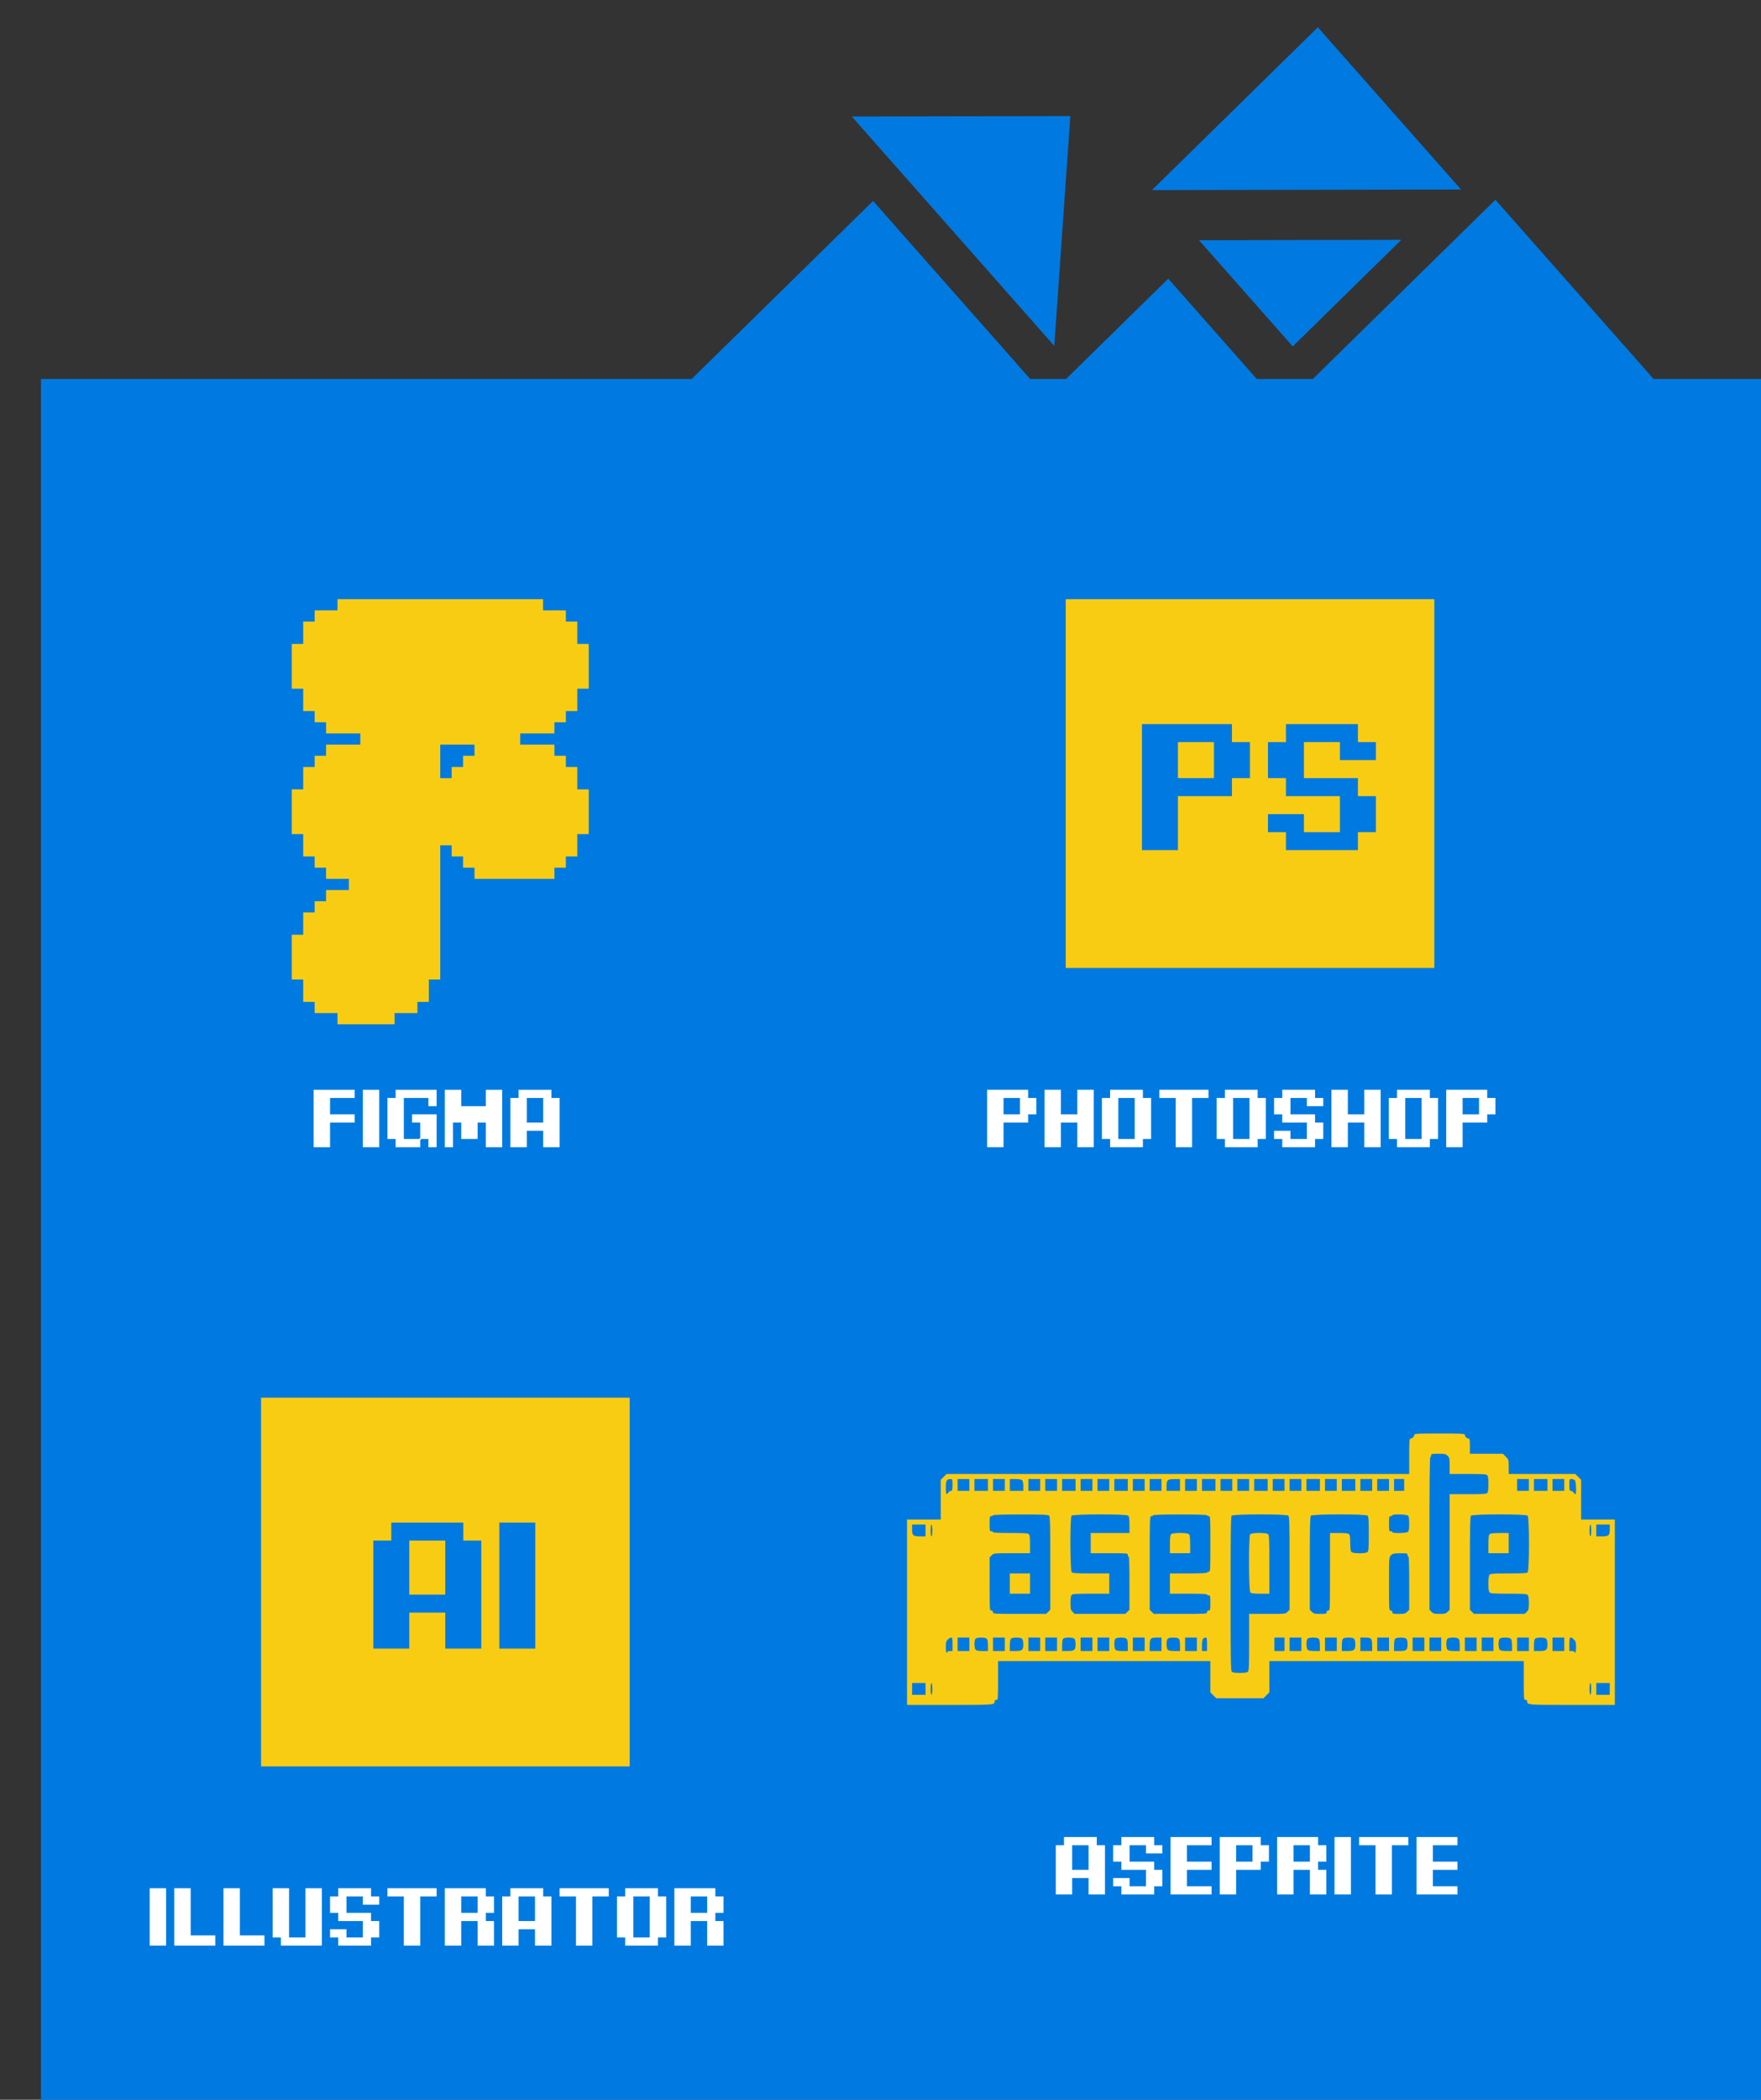<svg width="344" height="410" viewBox="0 0 344 410" fill="none" xmlns="http://www.w3.org/2000/svg">
<rect x="0" y="0" width="344" height="410" fill="#333333" stroke="none"/>
<rect x="8" y="74" width="336" height="336" fill="#007AE0"/>
<path d="M261.353 74.833L323.647 74.713L292.12 39.008L255.59 74.844L261.353 74.833Z" fill="#007AE0"/>
<path d="M139.783 75.067L202.077 74.947L170.55 39.242L134.02 75.078L139.783 75.067Z" fill="#007AE0"/>
<path d="M210.344 75.22L246.514 75.15L228.208 54.418L206.997 75.226L210.344 75.22Z" fill="#007AE0"/>
<path d="M237.567 46.901L273.738 46.832L252.527 67.64L234.22 46.908L237.567 46.901Z" fill="#007AE0"/>
<path d="M230.139 37.109L285.4 37.003L257.432 5.329L225.027 37.119L230.139 37.109Z" fill="#007AE0"/>
<path d="M169.744 26.54L205.947 67.54L209.085 22.665L166.395 22.747L169.744 26.54Z" fill="#007AE0"/>
<path d="M69.277 212.79V214.392H64.473V217.594H69.277V219.196H64.473V224H61.27V212.79H69.277ZM70.878 224V212.79H74.081V224H70.878ZM82.088 222.599V224H77.284V222.399H75.683V214.392H77.284V212.79H85.291V215.993H83.69V214.392H78.885V222.399H81.888L82.088 222.198V219.196H80.487V217.594H85.291V224H83.69V222.399H82.288L82.088 222.599ZM88.494 219.196V224H86.892V212.79H90.095V215.993H94.9V212.79H98.102V224H94.9V219.196H93.298V222.399H90.095V219.196H88.494ZM106.109 219.196V214.392H102.907V219.196H106.109ZM102.907 220.797V224H99.704V214.392H101.305V212.79H107.711V214.392H109.312V224H106.109V220.797H102.907Z" fill="white"/>
<path fill-rule="evenodd" clip-rule="evenodd" d="M65.923 118.092V119.184H63.692H61.462V120.276V121.368H60.346H59.231V123.553V125.737H58.115H57V130.105V134.474H58.115H59.231V136.658V138.842H60.346H61.462V139.934V141.026H62.577H63.692V142.118V143.211H67.038H70.385V144.303V145.395H67.038H63.692V146.487V147.579H62.577H61.462V148.671V149.763H60.346H59.231V151.947V154.132H58.115H57V158.5V162.868H58.115H59.231V165.053V167.237H60.346H61.462V168.329V169.421H62.577H63.692V170.513V171.605H65.923H68.154V172.697V173.789H65.923H63.692V174.882V175.974H62.577H61.462V177.066V178.158H60.346H59.231V180.342V182.526H58.115H57V186.895V191.263H58.115H59.231V193.447V195.632H60.346H61.462V196.724V197.816H63.692H65.923V198.908V200H71.5H77.077V198.908V197.816H79.308H81.538V196.724V195.632H82.654H83.769V193.447V191.263H84.885H86V178.158V165.053H87.115H88.231V166.145V167.237H89.346H90.462V168.329V169.421H91.577H92.692V170.513V171.605H100.5H108.308V170.513V169.421H109.423H110.538V168.329V167.237H111.654H112.769V165.053V162.868H113.885H115V158.5V154.132H113.885H112.769V151.947V149.763H111.654H110.538V148.671V147.579H109.423H108.308V146.487V145.395H104.962H101.615V144.303V143.211H104.962H108.308V142.118V141.026H109.423H110.538V139.934V138.842H111.654H112.769V136.658V134.474H113.885H115V130.105V125.737H113.885H112.769V123.553V121.368H111.654H110.538V120.276V119.184H108.308H106.077V118.092V117H86H65.923V118.092ZM92.692 146.487V147.579H91.577H90.462V148.671V149.763H89.346H88.231V150.855V151.947H87.115H86V148.671V145.395H89.346H92.692V146.487Z" fill="#F9CC14"/>
<path d="M199.237 214.392H196.034V217.594H199.237V214.392ZM200.838 217.594V219.196H196.034V224H192.831V212.79H200.838V214.392H202.439V217.594H200.838ZM210.446 212.79H213.649V224H210.446V219.196H207.244V224H204.041V212.79H207.244V217.594H210.446V212.79ZM221.656 214.392H218.454V222.399H221.656V214.392ZM216.852 222.399H215.251V214.392H216.852V212.79H223.258V214.392H224.859V222.399H223.258V224H216.852V222.399ZM236.069 212.79V214.392H232.866V224H229.663V214.392H226.461V212.79H236.069ZM244.076 214.392H240.873V222.399H244.076V214.392ZM239.272 222.399H237.67V214.392H239.272V212.79H245.678V214.392H247.279V222.399H245.678V224H239.272V222.399ZM255.286 214.392H252.083V217.594H256.887V219.196H258.489V222.399H256.887V224H250.482V222.399H248.88V220.797H252.083V222.399H255.286V219.196H250.482V217.594H248.88V214.392H250.482V212.79H256.887V214.392H258.489V215.993H255.286V214.392ZM266.496 212.79H269.699V224H266.496V219.196H263.293V224H260.09V212.79H263.293V217.594H266.496V212.79ZM277.706 214.392H274.503V222.399H277.706V214.392ZM272.901 222.399H271.3V214.392H272.901V212.79H279.307V214.392H280.909V222.399H279.307V224H272.901V222.399ZM288.916 214.392H285.713V217.594H288.916V214.392ZM290.517 217.594V219.196H285.713V224H282.51V212.79H290.517V214.392H292.118V217.594H290.517Z" fill="white"/>
<rect x="208.184" y="117" width="72" height="72" fill="#F9CC14"/>
<path d="M237.137 144.906H230.105V151.938H237.137V144.906ZM240.652 151.938V155.453H230.105V166H223.074V141.391H240.652V144.906H244.168V151.938H240.652ZM261.746 144.906H254.715V151.938H265.262V155.453H268.777V162.484H265.262V166H251.199V162.484H247.684V158.969H254.715V162.484H261.746V155.453H251.199V151.938H247.684V144.906H251.199V141.391H265.262V144.906H268.777V148.422H261.746V144.906Z" fill="#007AE0"/>
<path d="M29.242 379.911V368.701H32.445V379.911H29.242ZM42.053 377.909V379.911H34.046V368.701H37.249V377.909H42.053ZM51.661 377.909V379.911H43.654V368.701H46.857V377.909H51.661ZM59.669 368.701H62.871V379.911H54.864V378.31H53.263V368.701H56.466V378.31H59.669V368.701ZM70.878 370.303H67.676V373.505H72.48V375.107H74.081V378.31H72.48V379.911H66.074V378.31H64.473V376.708H67.676V378.31H70.878V375.107H66.074V373.505H64.473V370.303H66.074V368.701H72.48V370.303H74.081V371.904H70.878V370.303ZM85.291 368.701V370.303H82.088V379.911H78.885V370.303H75.683V368.701H85.291ZM93.298 370.303H90.095V373.505H93.298V370.303ZM94.9 375.107H96.501V379.911H93.298V375.107H90.095V379.911H86.892V368.701H94.9V370.303H96.501V373.505H94.9V375.107ZM104.508 375.107V370.303H101.305V375.107H104.508ZM101.305 376.708V379.911H98.102V370.303H99.704V368.701H106.109V370.303H107.711V379.911H104.508V376.708H101.305ZM118.921 368.701V370.303H115.718V379.911H112.515V370.303H109.312V368.701H118.921ZM126.928 370.303H123.725V378.31H126.928V370.303ZM122.124 378.31H120.522V370.303H122.124V368.701H128.529V370.303H130.131V378.31H128.529V379.911H122.124V378.31ZM138.138 370.303H134.935V373.505H138.138V370.303ZM139.739 375.107H141.34V379.911H138.138V375.107H134.935V379.911H131.732V368.701H139.739V370.303H141.34V373.505H139.739V375.107Z" fill="white"/>
<rect x="51" y="272.911" width="72" height="72" fill="#F9CC14"/>
<path d="M86.984 311.364V300.817H79.953V311.364H86.984ZM79.953 314.88V321.911H72.922V300.817H76.438V297.302H90.5V300.817H94.016V321.911H86.984V314.88H79.953ZM97.531 321.911V297.302H104.562V321.911H97.531Z" fill="#007AE0"/>
<path d="M212.646 365.107V360.303H209.443V365.107H212.646ZM209.443 366.708V369.911H206.24V360.303H207.842V358.701H214.247V360.303H215.849V369.911H212.646V366.708H209.443ZM223.856 360.303H220.653V363.505H225.457V365.107H227.058V368.31H225.457V369.911H219.051V368.31H217.45V366.708H220.653V368.31H223.856V365.107H219.051V363.505H217.45V360.303H219.051V358.701H225.457V360.303H227.058V361.904H223.856V360.303ZM228.66 369.911V358.701H236.667V360.303H231.863V363.505H236.667V365.107H231.863V368.31H236.667V369.911H228.66ZM244.674 360.303H241.471V363.505H244.674V360.303ZM246.275 363.505V365.107H241.471V369.911H238.268V358.701H246.275V360.303H247.877V363.505H246.275ZM255.884 360.303H252.681V363.505H255.884V360.303ZM257.485 365.107H259.087V369.911H255.884V365.107H252.681V369.911H249.478V358.701H257.485V360.303H259.087V363.505H257.485V365.107ZM260.688 369.911V358.701H263.891V369.911H260.688ZM275.101 358.701V360.303H271.898V369.911H268.695V360.303H265.492V358.701H275.101ZM276.702 369.911V358.701H284.709V360.303H279.905V363.505H284.709V365.107H279.905V368.31H284.709V369.911H276.702Z" fill="white"/>
<path fill-rule="evenodd" clip-rule="evenodd" d="M276.271 280.17C276.271 280.502 275.874 280.899 275.542 280.899C275.315 280.899 275.283 281.323 275.283 284.355V287.812H230.096H184.909L184.338 288.382L183.767 288.953V292.827V296.7H180.476H177.184V314.806V332.911H185.507C194.291 332.911 194.302 332.91 194.302 332.182C194.302 332.033 194.441 331.924 194.631 331.924C194.95 331.924 194.96 331.814 194.96 328.138V324.352H215.699H236.438V327.403V330.453L237.009 331.024L237.579 331.594H242.199H246.819L247.389 331.024L247.96 330.453V327.403V324.352H272.814H297.668V328.138C297.668 331.814 297.678 331.924 297.997 331.924C298.187 331.924 298.326 332.033 298.326 332.182C298.326 332.91 298.337 332.911 307.121 332.911H315.444V314.806V296.7H312.153H308.861V292.827V288.953L308.29 288.382L307.719 287.812H301.212H294.705V286.407C294.705 285.024 294.697 284.994 294.135 284.432L293.564 283.861H290.349H287.134V282.38C287.134 281.143 287.091 280.899 286.875 280.899C286.543 280.899 286.146 280.502 286.146 280.17C286.146 279.94 285.588 279.911 281.208 279.911C276.829 279.911 276.271 279.94 276.271 280.17ZM282.78 284.266C283.152 284.638 283.184 284.792 283.184 286.241V287.812H286.734C289.592 287.812 290.331 287.858 290.52 288.047C290.689 288.216 290.755 288.702 290.755 289.787C290.755 290.872 290.689 291.357 290.52 291.527C290.331 291.716 289.592 291.762 286.734 291.762H283.184V303.044V314.327L282.78 314.731C282.427 315.084 282.228 315.135 281.208 315.135C280.189 315.135 279.99 315.084 279.637 314.731L279.233 314.327V299.423C279.233 289.597 279.289 284.52 279.398 284.52C279.488 284.52 279.562 284.372 279.562 284.191C279.562 283.887 279.672 283.861 280.969 283.861C282.243 283.861 282.414 283.899 282.78 284.266ZM186.072 289.952C186.072 290.946 186.032 291.104 185.779 291.104C185.618 291.104 185.379 291.252 185.249 291.433C184.85 291.987 184.755 291.812 184.755 290.521C184.755 289.143 184.92 288.815 185.619 288.806C186.07 288.799 186.072 288.803 186.072 289.952ZM189.364 289.952V291.104H188.212H187.059V289.952V288.799H188.212H189.364V289.952ZM192.985 289.952V291.104H191.668H190.351V289.952V288.799H191.668H192.985V289.952ZM196.277 289.952V291.104H195.125H193.972V289.952V288.799H195.125H196.277V289.952ZM199.663 289.035C199.81 289.182 199.898 289.611 199.898 290.187V291.104H198.581H197.264V289.952V288.799H198.346C199.064 288.799 199.507 288.878 199.663 289.035ZM203.19 289.952V291.104H202.038H200.885V289.952V288.799H202.038H203.19V289.952ZM206.482 289.952V291.104H205.33H204.177V289.952V288.799H205.33H206.482V289.952ZM210.103 289.952V291.104H208.786H207.469V289.952V288.799H208.786H210.103V289.952ZM213.395 289.952V291.104H212.243H211.09V289.952V288.799H212.243H213.395V289.952ZM216.687 289.952V291.104H215.535H214.382V289.952V288.799H215.535H216.687V289.952ZM220.308 289.952V291.104H218.991H217.674V289.952V288.799H218.991H220.308V289.952ZM223.6 289.952V291.104H222.448H221.295V289.952V288.799H222.448H223.6V289.952ZM226.892 289.952V291.104H225.739H224.587V289.952V288.799H225.739H226.892V289.952ZM230.513 289.952V291.104H229.196H227.879V290.191C227.879 288.967 228.048 288.813 229.402 288.806L230.513 288.799V289.952ZM233.805 289.952V291.104H232.653H231.5V289.952V288.799H232.653H233.805V289.952ZM237.426 289.952V291.104H236.109H234.792V289.952V288.799H236.109H237.426V289.952ZM240.718 289.952V291.104H239.566H238.413V289.952V288.799H239.566H240.718V289.952ZM244.01 289.952V291.104H242.858H241.705V289.952V288.799H242.858H244.01V289.952ZM247.631 289.952V291.104H246.314H244.997V289.952V288.799H246.314H247.631V289.952ZM250.923 289.952V291.104H249.771H248.618V289.952V288.799H249.771H250.923V289.952ZM254.215 289.952V291.104H253.062H251.91V289.952V288.799H253.062H254.215V289.952ZM257.836 289.952V291.104H256.519H255.202V289.952V288.799H256.519H257.836V289.952ZM261.128 289.952V291.104H259.976H258.823V289.952V288.799H259.976H261.128V289.952ZM264.749 289.952V291.104H263.432H262.115V289.952V288.799H263.432H264.749V289.952ZM268.041 289.952V291.104H266.889H265.736V289.952V288.799H266.889H268.041V289.952ZM271.333 289.952V291.104H270.18H269.028V289.952V288.799H270.18H271.333V289.952ZM274.295 289.952V291.104H273.308H272.32V289.952V288.799H273.308H274.295V289.952ZM298.656 289.952V291.104H297.503H296.351V289.952V288.799H297.503H298.656V289.952ZM302.277 289.952V291.104H300.96H299.643V289.952V288.799H300.96H302.277V289.952ZM305.569 289.952V291.104H304.417H303.264V289.952V288.799H304.417H305.569V289.952ZM307.638 289.035C307.89 289.287 307.987 291.762 307.745 291.762C307.674 291.762 307.51 291.614 307.379 291.433C307.249 291.252 307.01 291.104 306.849 291.104C306.596 291.104 306.556 290.946 306.556 289.952C306.556 288.824 306.565 288.799 306.979 288.799C307.212 288.799 307.509 288.905 307.638 289.035ZM204.93 295.948C205.128 296.146 205.165 297.612 205.165 305.255V314.327L204.761 314.731L204.357 315.135H199.165C194.082 315.135 193.972 315.128 193.972 314.806C193.972 314.586 193.863 314.476 193.643 314.476C193.321 314.476 193.314 314.367 193.314 309.284V304.092L193.718 303.688C194.122 303.284 194.123 303.284 197.668 303.284H201.215V301.544C201.215 300.255 201.154 299.743 200.979 299.569C200.791 299.38 200.074 299.333 197.358 299.333C195.211 299.333 193.972 299.273 193.972 299.169C193.972 299.078 193.824 299.004 193.643 299.004C193.338 299.004 193.314 298.895 193.314 297.523C193.314 296.151 193.338 296.042 193.643 296.042C193.824 296.042 193.972 295.967 193.972 295.877C193.972 295.771 195.869 295.712 199.333 295.712C203.76 295.712 204.736 295.753 204.93 295.948ZM220.402 295.948C220.573 296.119 220.637 296.612 220.637 297.758V299.333H216.851H213.066V301.309V303.284H216.687C220.198 303.284 220.308 303.294 220.308 303.613C220.308 303.794 220.382 303.942 220.472 303.942C220.579 303.942 220.637 305.783 220.637 309.134V314.327L220.233 314.731L219.829 315.135H214.876H209.923L209.519 314.731C209.157 314.368 209.115 314.19 209.115 312.991C209.115 312.052 209.185 311.585 209.35 311.42C209.54 311.23 210.278 311.184 213.136 311.184H216.687V309.209V307.234H213.136C210.278 307.234 209.54 307.188 209.35 306.999C209.027 306.675 208.999 296.324 209.321 295.959C209.628 295.61 220.054 295.6 220.402 295.948ZM235.78 295.877C235.78 295.967 235.928 296.042 236.109 296.042C236.432 296.042 236.438 296.151 236.438 301.473C236.438 306.795 236.432 306.905 236.109 306.905C235.928 306.905 235.78 306.979 235.78 307.07C235.78 307.174 234.463 307.234 232.159 307.234H228.538V309.209V311.184H232.159C234.463 311.184 235.78 311.244 235.78 311.349C235.78 311.44 235.928 311.514 236.109 311.514C236.414 311.514 236.438 311.623 236.438 312.995C236.438 314.367 236.414 314.476 236.109 314.476C235.89 314.476 235.78 314.586 235.78 314.806C235.78 315.128 235.67 315.135 230.588 315.135H225.395L224.991 314.731L224.587 314.327V305.184C224.587 296.151 224.591 296.042 224.917 296.042C225.098 296.042 225.246 295.967 225.246 295.877C225.246 295.771 227.111 295.712 230.513 295.712C233.915 295.712 235.78 295.771 235.78 295.877ZM251.675 295.948C251.873 296.146 251.91 297.612 251.91 305.255V314.327L251.506 314.731C251.102 315.135 251.102 315.135 247.556 315.135H244.01V320.66C244.01 325.23 243.969 326.227 243.774 326.421C243.609 326.587 243.141 326.656 242.199 326.656C241.257 326.656 240.789 326.587 240.624 326.421C240.423 326.221 240.389 323.967 240.389 311.189C240.389 299.426 240.433 296.142 240.594 295.959C240.901 295.61 251.328 295.6 251.675 295.948ZM267.147 295.948C267.335 296.136 267.382 296.844 267.382 299.498C267.382 302.152 267.335 302.86 267.147 303.049C266.818 303.378 264.325 303.378 263.996 303.049C263.827 302.879 263.761 302.393 263.761 301.309C263.761 300.224 263.696 299.738 263.526 299.569C263.352 299.395 262.84 299.333 261.551 299.333H259.811V306.905C259.811 314.367 259.806 314.476 259.482 314.476C259.262 314.476 259.153 314.586 259.153 314.806C259.153 315.106 259.043 315.135 257.911 315.135C256.811 315.135 256.622 315.088 256.265 314.731L255.861 314.327V305.259C255.861 298.24 255.907 296.14 256.066 295.959C256.373 295.61 266.8 295.6 267.147 295.948ZM275.048 295.948C275.213 296.113 275.283 296.581 275.283 297.523C275.283 298.465 275.213 298.933 275.048 299.098C274.769 299.377 271.991 299.441 271.991 299.169C271.991 299.078 271.843 299.004 271.662 299.004C271.357 299.004 271.333 298.895 271.333 297.523C271.333 296.151 271.357 296.042 271.662 296.042C271.843 296.042 271.991 295.967 271.991 295.877C271.991 295.605 274.769 295.669 275.048 295.948ZM298.42 295.948C298.769 296.296 298.769 306.65 298.42 306.999C298.231 307.188 297.502 307.234 294.705 307.234C291.909 307.234 291.179 307.28 290.99 307.469C290.821 307.639 290.755 308.125 290.755 309.209C290.755 310.294 290.821 310.78 290.99 310.949C291.179 311.138 291.909 311.184 294.705 311.184C297.502 311.184 298.231 311.231 298.42 311.42C298.586 311.585 298.656 312.052 298.656 312.991C298.656 314.19 298.614 314.368 298.252 314.731L297.848 315.135H292.895H287.942L287.538 314.731L287.134 314.327V305.259C287.134 298.24 287.18 296.14 287.34 295.959C287.646 295.61 298.073 295.6 298.42 295.948ZM180.805 298.84V299.992H179.723C178.363 299.992 178.171 299.82 178.171 298.604V297.688H179.488H180.805V298.84ZM182.121 298.84C182.121 299.498 182.051 299.992 181.957 299.992C181.863 299.992 181.792 299.498 181.792 298.84C181.792 298.181 181.863 297.688 181.957 297.688C182.051 297.688 182.121 298.181 182.121 298.84ZM310.836 298.84C310.836 299.498 310.765 299.992 310.671 299.992C310.577 299.992 310.507 299.498 310.507 298.84C310.507 298.181 310.577 297.688 310.671 297.688C310.765 297.688 310.836 298.181 310.836 298.84ZM314.457 298.604C314.457 299.82 314.265 299.992 312.905 299.992H311.823V298.84V297.688H313.14H314.457V298.604ZM228.743 299.58C228.607 299.735 228.538 300.395 228.538 301.549V303.284H230.513H232.488V301.544C232.488 300.255 232.427 299.743 232.253 299.569C231.922 299.238 229.037 299.247 228.743 299.58ZM244.215 299.58C243.893 299.945 243.921 310.625 244.245 310.949C244.419 311.123 244.931 311.184 246.22 311.184H247.96V305.494C247.96 300.782 247.92 299.763 247.725 299.569C247.394 299.238 244.509 299.247 244.215 299.58ZM290.961 299.58C290.824 299.735 290.755 300.395 290.755 301.549V303.284H292.73H294.705V301.309V299.333L292.936 299.34C291.62 299.344 291.114 299.406 290.961 299.58ZM274.954 303.613C274.954 303.794 275.028 303.942 275.118 303.942C275.225 303.942 275.283 305.783 275.283 309.134V314.327L274.879 314.731C274.521 315.088 274.332 315.135 273.233 315.135C272.101 315.135 271.991 315.106 271.991 314.806C271.991 314.586 271.881 314.476 271.662 314.476C271.34 314.476 271.333 314.367 271.333 309.286C271.333 304.13 271.335 304.092 271.703 303.699C272.038 303.342 272.212 303.303 273.514 303.294C274.847 303.285 274.954 303.308 274.954 303.613ZM197.264 309.209V311.184H199.239H201.215V309.209V307.234H199.239H197.264V309.209ZM186.072 321.06V322.377H185.578C185.306 322.377 185.084 322.451 185.084 322.542C185.084 322.632 185.01 322.706 184.92 322.706C184.827 322.706 184.755 322.238 184.755 321.63C184.755 320.742 184.819 320.486 185.125 320.159C185.329 319.942 185.625 319.759 185.784 319.753C186.035 319.745 186.072 319.912 186.072 321.06ZM189.364 321.06V322.377H188.212H187.059V321.06V319.743H188.212H189.364V321.06ZM192.75 319.979C192.906 320.135 192.985 320.577 192.985 321.295V322.377H191.903C191.185 322.377 190.743 322.298 190.587 322.142C190.292 321.848 190.271 320.314 190.557 319.99C190.836 319.673 192.436 319.665 192.75 319.979ZM196.277 321.06V322.377H195.125H193.972V321.06V319.743H195.125H196.277V321.06ZM199.663 319.979C199.806 320.121 199.898 320.546 199.898 321.06C199.898 322.198 199.687 322.377 198.346 322.377H197.264V321.3C197.264 320.673 197.35 320.126 197.47 319.99C197.749 319.673 199.349 319.665 199.663 319.979ZM203.19 321.06V322.377H202.038H200.885V321.06V319.743H202.038H203.19V321.06ZM206.482 321.06V322.377H205.33H204.177V321.06V319.743H205.33H206.482V321.06ZM209.868 319.979C210.011 320.121 210.103 320.546 210.103 321.06C210.103 322.198 209.892 322.377 208.551 322.377H207.469V321.3C207.469 320.673 207.555 320.126 207.675 319.99C207.954 319.673 209.554 319.665 209.868 319.979ZM213.395 321.06V322.377H212.243H211.09V321.06V319.743H212.243H213.395V321.06ZM216.687 321.06V322.377H215.535H214.382V321.06V319.743H215.535H216.687V321.06ZM220.073 319.979C220.229 320.135 220.308 320.577 220.308 321.295V322.377H219.226C218.508 322.377 218.066 322.298 217.909 322.142C217.615 321.848 217.594 320.314 217.88 319.99C218.159 319.673 219.759 319.665 220.073 319.979ZM223.6 321.06V322.377H222.448H221.295V321.06V319.743H222.448H223.6V321.06ZM226.892 321.06V322.377H225.739H224.587V321.3C224.587 319.932 224.74 319.758 225.945 319.75L226.892 319.743V321.06ZM230.278 319.979C230.434 320.135 230.513 320.577 230.513 321.295V322.377H229.431C228.713 322.377 228.27 322.298 228.114 322.142C227.82 321.848 227.799 320.314 228.085 319.99C228.364 319.673 229.964 319.665 230.278 319.979ZM233.805 321.06V322.377H232.653H231.5V321.06V319.743H232.653H233.805V321.06ZM235.78 321.06V322.377H235.286H234.792V321.3C234.792 320.182 234.982 319.761 235.492 319.75C235.743 319.744 235.78 319.913 235.78 321.06ZM250.923 321.06V322.377H249.935H248.948V321.06V319.743H249.935H250.923V321.06ZM254.215 321.06V322.377H253.062H251.91V321.06V319.743H253.062H254.215V321.06ZM257.601 319.979C257.757 320.135 257.836 320.577 257.836 321.295V322.377H256.754C256.036 322.377 255.593 322.298 255.437 322.142C255.143 321.848 255.122 320.314 255.408 319.99C255.687 319.673 257.287 319.665 257.601 319.979ZM261.128 321.06V322.377H259.976H258.823V321.06V319.743H259.976H261.128V321.06ZM264.514 319.979C264.656 320.121 264.749 320.546 264.749 321.06C264.749 322.198 264.538 322.377 263.197 322.377H262.115V321.3C262.115 320.673 262.201 320.126 262.321 319.99C262.6 319.673 264.2 319.665 264.514 319.979ZM267.806 319.979C267.962 320.135 268.041 320.577 268.041 321.295V322.377H266.889H265.736V321.06V319.743H266.653C267.229 319.743 267.658 319.831 267.806 319.979ZM271.333 321.06V322.377H270.18H269.028V321.06V319.743H270.18H271.333V321.06ZM274.719 319.979C274.861 320.121 274.954 320.546 274.954 321.06C274.954 322.198 274.743 322.377 273.402 322.377H272.32V321.3C272.32 320.673 272.406 320.126 272.526 319.99C272.805 319.673 274.405 319.665 274.719 319.979ZM278.246 321.06V322.377H277.094H275.941V321.06V319.743H277.094H278.246V321.06ZM281.538 321.06V322.377H280.385H279.233V321.06V319.743H280.385H281.538V321.06ZM284.924 319.979C285.08 320.135 285.159 320.577 285.159 321.295V322.377H284.077C283.359 322.377 282.916 322.298 282.76 322.142C282.466 321.848 282.445 320.314 282.731 319.99C283.01 319.673 284.61 319.665 284.924 319.979ZM288.451 321.06V322.377H287.299H286.146V321.06V319.743H287.299H288.451V321.06ZM291.743 321.06V322.377H290.59H289.438V321.06V319.743H290.59H291.743V321.06ZM295.129 319.979C295.285 320.135 295.364 320.577 295.364 321.295V322.377H294.282C293.564 322.377 293.121 322.298 292.965 322.142C292.671 321.848 292.65 320.314 292.936 319.99C293.215 319.673 294.815 319.665 295.129 319.979ZM298.656 321.06V322.377H297.503H296.351V321.06V319.743H297.503H298.656V321.06ZM302.042 319.979C302.184 320.121 302.277 320.546 302.277 321.06C302.277 322.198 302.066 322.377 300.725 322.377H299.643V321.3C299.643 320.673 299.729 320.126 299.849 319.99C300.128 319.673 301.728 319.665 302.042 319.979ZM305.569 321.06V322.377H304.417H303.264V321.06V319.743H304.417H305.569V321.06ZM307.469 320.148C307.816 320.494 307.873 320.704 307.873 321.629C307.873 322.237 307.801 322.706 307.708 322.706C307.618 322.706 307.544 322.632 307.544 322.542C307.544 322.451 307.322 322.377 307.05 322.377H306.556V321.06C306.556 319.584 306.731 319.409 307.469 320.148ZM180.805 329.784V330.936H179.488H178.171V329.784V328.632H179.488H180.805V329.784ZM182.121 329.784C182.121 330.442 182.051 330.936 181.957 330.936C181.863 330.936 181.792 330.442 181.792 329.784C181.792 329.125 181.863 328.632 181.957 328.632C182.051 328.632 182.121 329.125 182.121 329.784ZM310.836 329.784C310.836 330.442 310.765 330.936 310.671 330.936C310.577 330.936 310.507 330.442 310.507 329.784C310.507 329.125 310.577 328.632 310.671 328.632C310.765 328.632 310.836 329.125 310.836 329.784ZM314.457 329.784V330.936H313.14H311.823V329.784V328.632H313.14H314.457V329.784Z" fill="#F9CC14"/>
</svg>
